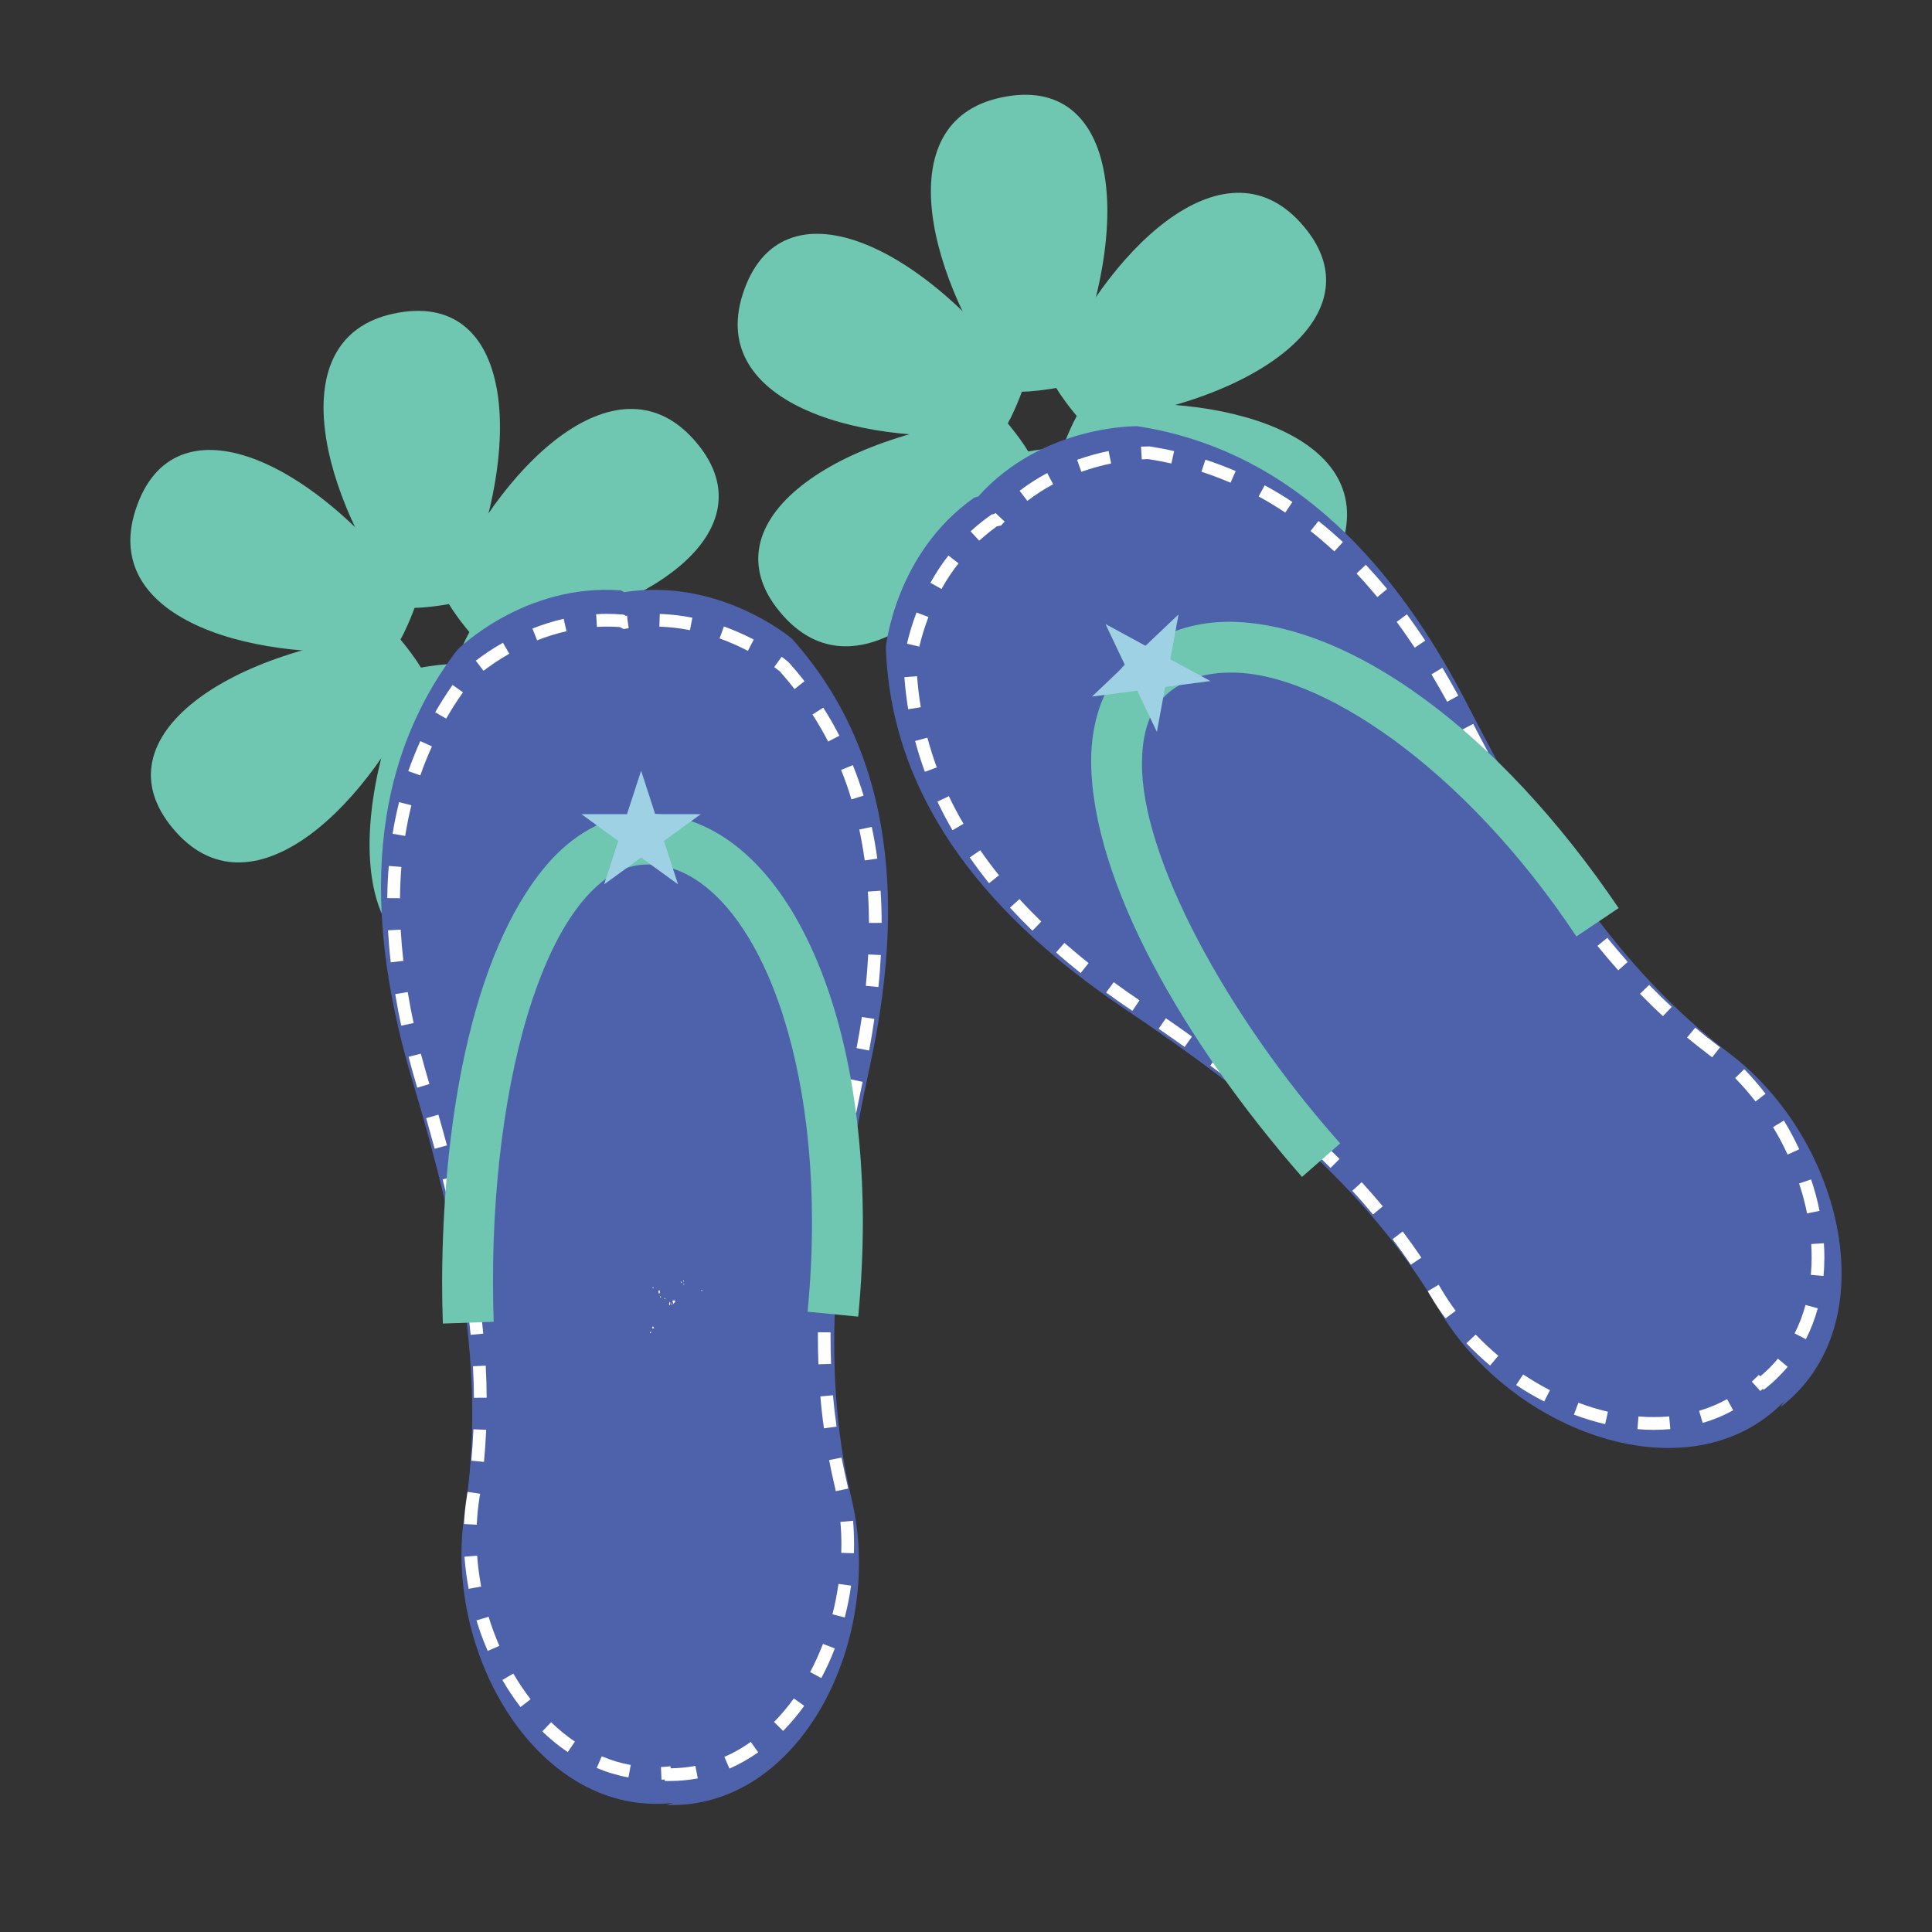 <?xml version="1.0" encoding="utf-8"?>
<!-- Generator: Adobe Illustrator 14.0.0, SVG Export Plug-In . SVG Version: 6.00 Build 43363)  -->
<!DOCTYPE svg PUBLIC "-//W3C//DTD SVG 1.1//EN" "http://www.w3.org/Graphics/SVG/1.1/DTD/svg11.dtd">
<svg version="1.1" id="Layer_1" xmlns="http://www.w3.org/2000/svg" xmlns:xlink="http://www.w3.org/1999/xlink" x="0px" y="0px"
	 width="100px" height="100px" viewBox="0 0 100 100" enable-background="new 0 0 100 100" xml:space="preserve">
<rect x="0" y="0" width="100" height="100" fill="#333333" stroke="none"/>
<g>
	<g>
		<g>
			<path fill="#6FC6B1" d="M20.877,31.427c-4.231-5.633-6.434-13.912-0.518-15.191c6.186-1.338,6.991,6.751,3.321,14.952
				C21.513,31.604,20.877,31.427,20.877,31.427z"/>
		</g>
		<g>
			<path fill="#6FC6B1" d="M22.981,30.752c2.767-6.477,8.835-12.522,12.899-8.035c4.25,4.69-2.355,9.428-11.293,10.347
				C23.146,31.392,22.981,30.752,22.981,30.752z"/>
		</g>
		<g>
			<path fill="#6FC6B1" d="M24.614,32.244c6.995-0.84,15.267,1.394,13.409,7.156c-1.94,6.025-9.346,2.673-14.603-4.612
				C24.143,32.699,24.614,32.244,24.614,32.244z"/>
		</g>
		<g>
			<path fill="#6FC6B1" d="M24.143,34.399c4.224,5.641,6.414,13.919,0.499,15.191c-6.19,1.327-6.983-6.764-3.301-14.956
				C23.511,34.219,24.143,34.399,24.143,34.399z"/>
		</g>
		<g>
			<path fill="#6FC6B1" d="M22.039,35.069c-2.775,6.474-8.855,12.507-12.911,8.017c-4.247-4.698,2.367-9.425,11.309-10.328
				C21.878,34.431,22.039,35.069,22.039,35.069z"/>
		</g>
		<g>
			<path fill="#6FC6B1" d="M20.41,33.578c-6.999,0.829-15.261-1.42-13.396-7.179c1.947-6.025,9.346-2.654,14.598,4.639
				C20.881,33.12,20.41,33.578,20.41,33.578z"/>
		</g>
	</g>
	<g>
		<g>
			<path fill="#6FC6B1" d="M52.316,20.24c-4.232-5.633-6.438-13.912-0.523-15.188C57.98,3.71,58.789,11.801,55.118,20
				C52.947,20.417,52.316,20.24,52.316,20.24z"/>
		</g>
		<g>
			<path fill="#6FC6B1" d="M54.415,19.565c2.771-6.477,8.84-12.522,12.903-8.036c4.25,4.691-2.355,9.429-11.294,10.348
				C54.581,20.205,54.415,19.565,54.415,19.565z"/>
		</g>
		<g>
			<path fill="#6FC6B1" d="M56.052,21.057c6.992-0.84,15.262,1.394,13.406,7.156c-1.939,6.029-9.343,2.673-14.603-4.612
				C55.581,21.512,56.052,21.057,56.052,21.057z"/>
		</g>
		<g>
			<path fill="#6FC6B1" d="M55.581,23.212c4.221,5.641,6.414,13.919,0.495,15.19c-6.19,1.328-6.984-6.763-3.302-14.955
				C54.946,23.031,55.581,23.212,55.581,23.212z"/>
		</g>
		<g>
			<path fill="#6FC6B1" d="M53.474,23.883c-2.771,6.473-8.855,12.506-12.911,8.016C36.32,27.2,42.935,22.474,51.871,21.57
				C53.312,23.243,53.474,23.883,53.474,23.883z"/>
		</g>
		<g>
			<path fill="#6FC6B1" d="M51.844,22.391c-6.994,0.829-15.261-1.421-13.396-7.18c1.951-6.025,9.351-2.653,14.598,4.64
				C52.316,21.932,51.844,22.391,51.844,22.391z"/>
		</g>
	</g>
	<g>
		<path fill="#4E61AB" d="M34.502,93.424c6.972,0.232,11.301-8.604,9.582-15.808c-1.72-7.203-0.754-14.613,0.949-22.472
			c1.705-7.855,1.457-15.945-4.042-22.084c0,0-3.721-3.184-8.684-2.41l-0.172-0.09c-5.005-0.385-8.471,3.082-8.471,3.082
			c-5.001,6.543-4.616,14.63-2.308,22.331c2.308,7.702,3.851,15.014,2.696,22.331c-1.154,7.316,3.847,15.784,10.779,15.015
			L34.502,93.424z"/>
	</g>
	<g>
		<path fill="#FFFFFF" d="M34.671,92.184c-0.086,0-0.172,0-0.259,0l0,0L34.4,92.109c-0.055,0.004-0.11,0.004-0.161,0.008l0,0l0,0
			l-0.028-0.656c0.161-0.008,0.322-0.02,0.487-0.039l0,0l0.023,0.106c0.436-0.007,0.86-0.048,1.272-0.125l0,0l0.125,0.647
			c-0.463,0.086-0.938,0.133-1.429,0.133l0,0C34.69,92.184,34.679,92.184,34.671,92.184L34.671,92.184z M30.887,91.509l0.26-0.604
			c0.479,0.204,0.98,0.357,1.499,0.451l0,0L32.528,92C31.963,91.897,31.413,91.732,30.887,91.509L30.887,91.509z M37.493,90.936
			c0.479-0.203,0.935-0.467,1.367-0.776l0,0l0.385,0.541c-0.471,0.329-0.966,0.612-1.488,0.841l0,0L37.493,90.936L37.493,90.936z
			 M28.068,89.617L28.068,89.617l0.459-0.476c0.385,0.377,0.797,0.711,1.229,1.005l0,0l-0.37,0.542
			C28.924,90.378,28.485,90.017,28.068,89.617L28.068,89.617z M40.535,89.593l-0.471-0.463c0.368-0.373,0.711-0.781,1.024-1.221l0,0
			l0.538,0.385C41.289,88.762,40.928,89.193,40.535,89.593L40.535,89.593L40.535,89.593L40.535,89.593z M26.003,86.955l0.566-0.33
			c0.274,0.468,0.573,0.911,0.895,1.328l0,0l-0.522,0.404C26.601,87.917,26.287,87.446,26.003,86.955L26.003,86.955z M41.933,86.547
			c0.247-0.467,0.468-0.954,0.664-1.459l0,0l0.612,0.235c-0.2,0.529-0.436,1.044-0.698,1.534l0,0L41.933,86.547L41.933,86.547z
			 M24.662,83.873L24.662,83.873l0.627-0.191c0.157,0.518,0.346,1.021,0.558,1.507l0,0l-0.604,0.263
			C25.023,84.941,24.826,84.412,24.662,83.873L24.662,83.873z M43.723,83.721l-0.636-0.164c0.133-0.515,0.235-1.045,0.313-1.574l0,0
			l0.652,0.09C43.974,82.63,43.864,83.184,43.723,83.721L43.723,83.721L43.723,83.721L43.723,83.721z M24.042,80.573l0.655-0.051
			c0.039,0.537,0.11,1.066,0.208,1.598l0,0l-0.647,0.117C24.155,81.688,24.081,81.13,24.042,80.573L24.042,80.573z M44.197,80.396
			l-0.654-0.02c0.003-0.141,0.007-0.285,0.007-0.427l0,0c0-0.393-0.015-0.789-0.051-1.174l0,0l0.656-0.06
			c0.034,0.409,0.05,0.821,0.05,1.233l0,0c0,0.148,0,0.298-0.008,0.451l0,0V80.396L44.197,80.396z M24.018,78.885
			c0.02-0.482,0.071-0.97,0.149-1.448l0,0c0.012-0.075,0.02-0.145,0.032-0.22l0,0v0.004l0.652,0.094
			c-0.012,0.075-0.02,0.149-0.036,0.225l0,0c-0.071,0.454-0.118,0.914-0.137,1.378l0,0L24.018,78.885L24.018,78.885z M43.2,76.91
			c-0.105-0.443-0.204-0.891-0.285-1.338l0,0l0.643-0.126c0.086,0.439,0.181,0.875,0.282,1.314l0,0
			c0.024,0.095,0.044,0.188,0.063,0.287l0,0h0.004l-0.648,0.137C43.244,77.096,43.225,77.001,43.2,76.91L43.2,76.91z M24.395,75.604
			c0.051-0.542,0.086-1.083,0.11-1.625l0,0l0,0l0.66,0.027c-0.023,0.554-0.063,1.107-0.114,1.661l0,0L24.395,75.604L24.395,75.604z
			 M42.463,72.278l0.655-0.059c0.043,0.541,0.106,1.08,0.182,1.621l0,0l-0.652,0.091C42.569,73.378,42.506,72.827,42.463,72.278
			L42.463,72.278z M24.48,70.72v-0.003l0.66-0.032c0.031,0.55,0.047,1.107,0.05,1.661l0,0l-0.659,0.003
			C24.528,71.808,24.512,71.263,24.48,70.72L24.48,70.72z M42.334,69.15c0-0.063,0-0.127,0-0.193l0,0l0.655,0.005
			c0,0.062,0,0.125,0,0.188l0,0c0,0.479,0.007,0.961,0.026,1.444l0,0l-0.654,0.023C42.342,70.128,42.334,69.641,42.334,69.15
			L42.334,69.15z M24.175,67.467l0.651-0.083c0.075,0.549,0.137,1.095,0.188,1.645l0,0l-0.652,0.063
			C24.308,68.55,24.245,68.012,24.175,67.467L24.175,67.467z M43.028,67.329l-0.656-0.028c0.023-0.55,0.056-1.099,0.103-1.652l0,0
			l0.656,0.051c-0.044,0.547-0.075,1.092-0.099,1.63l0,0H43.028L43.028,67.329z M23.633,64.243l0.644-0.129
			c0.109,0.541,0.212,1.086,0.302,1.629l0,0l-0.647,0.109C23.837,65.315,23.743,64.781,23.633,64.243L23.633,64.243z M43.283,64.07
			h0.004H43.283L43.283,64.07z M42.632,64.001c0.059-0.547,0.125-1.096,0.203-1.646l0,0l0.652,0.095
			c-0.074,0.542-0.141,1.084-0.204,1.621l0,0L42.632,64.001L42.632,64.001z M22.911,61.044L22.911,61.044l0.64-0.157
			c0.133,0.538,0.263,1.072,0.381,1.605l0,0l-0.636,0.146C23.174,62.107,23.048,61.578,22.911,61.044L22.911,61.044z M43.727,60.828
			l-0.647-0.105c0.086-0.542,0.18-1.084,0.282-1.63l0,0l0.647,0.118c-0.098,0.541-0.191,1.08-0.277,1.617l0,0H43.727L43.727,60.828z
			 M22.059,57.877L22.059,57.877l0.632-0.182c0.153,0.53,0.302,1.061,0.443,1.591l0,0l-0.636,0.172
			C22.353,58.933,22.208,58.406,22.059,57.877L22.059,57.877z M43.668,57.473c0.11-0.539,0.22-1.076,0.338-1.613l0,0l0.643,0.137
			c-0.113,0.533-0.223,1.071-0.333,1.605l0,0L43.668,57.473L43.668,57.473z M21.148,54.7L21.148,54.7l0.636-0.161
			c0.141,0.522,0.287,1.049,0.44,1.57l0,0l-0.628,0.189C21.435,55.769,21.286,55.234,21.148,54.7L21.148,54.7z M44.335,54.249
			c0.103-0.533,0.196-1.067,0.274-1.609l0,0l0.648,0.098c-0.078,0.547-0.169,1.093-0.271,1.638l0,0L44.335,54.249L44.335,54.249z
			 M20.457,51.455l0.647-0.106c0.087,0.533,0.188,1.067,0.307,1.602l0,0l-0.644,0.138C20.649,52.546,20.548,52,20.457,51.455
			L20.457,51.455z M44.814,51.026c0.055-0.546,0.094-1.087,0.125-1.625l0,0l0.655,0.032c-0.027,0.554-0.069,1.105-0.129,1.656l0,0
			L44.814,51.026L44.814,51.026z M20.084,48.153l0.656-0.035c0.031,0.533,0.078,1.075,0.137,1.617l0,0l-0.652,0.075
			C20.159,49.257,20.116,48.703,20.084,48.153L20.084,48.153z M44.92,46.147l0.659-0.044c0.035,0.554,0.055,1.107,0.055,1.665l0,0
			l-0.655,0.004C44.975,47.23,44.959,46.686,44.92,46.147L44.92,46.147z M20.045,46.485c0.007-0.559,0.031-1.115,0.078-1.664l0,0
			l0.651,0.051c-0.039,0.533-0.066,1.079-0.07,1.621l0,0L20.045,46.485L20.045,46.485z M44.477,42.937l0.645-0.138
			c0.117,0.542,0.211,1.092,0.286,1.645l0,0l-0.651,0.091C44.681,43.996,44.59,43.466,44.477,42.937L44.477,42.937z M45.407,44.443
			v0.005V44.443L45.407,44.443z M20.32,43.156c0.09-0.545,0.2-1.094,0.337-1.636l0,0l0,0l0.636,0.161
			c-0.129,0.522-0.235,1.052-0.321,1.586l0,0L20.32,43.156L20.32,43.156z M43.535,39.851l0.607-0.247
			c0.209,0.518,0.397,1.044,0.558,1.578l0,0l-0.632,0.193C43.915,40.855,43.738,40.346,43.535,39.851L43.535,39.851z M21.132,39.914
			c0.184-0.521,0.393-1.044,0.624-1.554l0,0l0.601,0.274c-0.224,0.491-0.424,0.989-0.601,1.5l0,0L21.132,39.914L21.132,39.914z
			 M42.055,36.982l0.557-0.354c0.304,0.476,0.581,0.958,0.833,1.453l0,0l-0.581,0.302C42.616,37.904,42.349,37.441,42.055,36.982
			L42.055,36.982z M22.526,36.868c0.274-0.479,0.573-0.95,0.899-1.414l0,0l0,0l0.538,0.381c-0.314,0.443-0.605,0.899-0.868,1.362
			l0,0L22.526,36.868L22.526,36.868z M40.371,34.756c0,0-0.099-0.083-0.299-0.227l0,0l0.388-0.534
			c0.216,0.157,0.331,0.259,0.37,0.294l0,0c0.286,0.318,0.554,0.639,0.812,0.97l0,0l-0.519,0.408
			C40.877,35.345,40.614,35.035,40.371,34.756L40.371,34.756z M24.626,34.198c0.349-0.27,0.825-0.601,1.405-0.93l0,0l0.33,0.569
			c-0.554,0.314-1.001,0.628-1.335,0.883l0,0L24.626,34.198L24.626,34.198z M37.246,33.045l0.224-0.62
			c0.581,0.212,1.099,0.447,1.55,0.679l0,0l-0.008,0.004l-0.302,0.581C38.29,33.469,37.799,33.245,37.246,33.045L37.246,33.045z
			 M26.031,33.264h0.004l-0.004,0.004l0,0V33.264L26.031,33.264z M27.558,32.534c0.499-0.196,1.041-0.373,1.618-0.506l0,0l0,0
			l0.145,0.644c-0.542,0.122-1.052,0.287-1.52,0.471l0,0L27.558,32.534L27.558,32.534z M34.129,32.436l0.02-0.659
			c0.594,0.02,1.159,0.09,1.688,0.196l0,0l-0.125,0.644C35.213,32.519,34.683,32.452,34.129,32.436L34.129,32.436z M32.179,32.507
			l-0.094-0.051c-0.22-0.016-0.44-0.023-0.652-0.023l0,0c-0.18,0-0.36,0.004-0.537,0.016l0,0l-0.039-0.656
			c0.191-0.016,0.38-0.02,0.576-0.02l0,0c0.251,0,0.507,0.011,0.762,0.032l0,0l0.066,0.003l0.063,0.031l0.063,0.036
			c0.023-0.004,0.047-0.008,0.066-0.008l0,0l0.008,0.043l0.023,0.016l-0.02,0.036l0.078,0.553c-0.051,0.012-0.106,0.02-0.161,0.028
			l0,0l-0.105,0.016L32.179,32.507L32.179,32.507z M35.836,31.973v-0.003V31.973L35.836,31.973L35.836,31.973z"/>
	</g>
	<g>
		<g>
			<path fill="#6FC6B1" d="M22.883,66.305c0.043-9.006,1.782-17.606,5.696-21.856l0,0c1.319-1.41,3.03-2.344,4.957-2.336l0,0
				c0.154,0,0.307,0.005,0.452,0.016l0,0c3.391,0.263,6.061,2.874,7.842,6.583l0,0c1.803,3.74,2.827,8.769,2.831,14.54l0,0
				c0,1.581-0.079,3.214-0.239,4.897l0,0L41.8,67.894c0.157-1.598,0.228-3.147,0.228-4.643l0,0
				c0.004-5.453-0.994-10.141-2.567-13.398l0,0c-1.589-3.289-3.651-4.973-5.676-5.095l0,0c-0.087-0.012-0.165-0.012-0.248-0.012l0,0
				c-1.087,0.004-2.045,0.467-3.042,1.512l0,0c-0.985,1.036-1.904,2.645-2.649,4.663l0,0c-1.507,4.035-2.332,9.637-2.328,15.384l0,0
				c0,0.698,0.012,1.404,0.035,2.111l0,0h0.004l-2.634,0.09C22.895,67.772,22.883,67.035,22.883,66.305L22.883,66.305z"/>
		</g>
	</g>
	<g>
		<g>
			<path fill="#FFFFFF" d="M33.646,69.013c0.047-0.016,0.063-0.048,0.043-0.103C33.655,68.935,33.643,68.965,33.646,69.013z
				 M33.749,68.758l0.114-0.004C33.804,68.628,33.768,68.632,33.749,68.758z"/>
		</g>
		<g>
			<path fill="#FFFFFF" d="M33.799,66.689c0.043-0.048,0.036-0.071-0.028-0.071L33.799,66.689z M34.117,66.967
				c0.047-0.051,0.047-0.117,0.012-0.191C34.062,66.814,34.059,66.881,34.117,66.967z M34.176,67.172
				c0.047-0.048,0.041-0.07-0.023-0.075L34.176,67.172z M34.408,67.254c0.047-0.039,0.039-0.062-0.027-0.066L34.408,67.254z
				 M34.647,67.575c0.055-0.058,0.06-0.125,0.024-0.199C34.632,67.435,34.624,67.501,34.647,67.575z M34.749,67.528l0.052-0.02
				C34.769,67.431,34.749,67.435,34.749,67.528z M34.848,67.489c0.153-0.152,0.137-0.208-0.043-0.169L34.848,67.489z M35.26,66.418
				c0.042-0.047,0.034-0.074-0.032-0.074L35.26,66.418z M35.346,66.332l0.07-0.008C35.377,66.261,35.354,66.261,35.346,66.332z
				 M35.394,66.504c0.042-0.039,0.039-0.059-0.024-0.055L35.394,66.504z M36.32,66.838c0.042-0.047,0.034-0.07-0.024-0.074
				L36.32,66.838z"/>
		</g>
	</g>
	<path fill="#4E61AB" d="M92.154,72.836c5.534-4.244,3.277-13.821-2.622-18.297c-5.904-4.479-9.857-10.817-13.527-17.97
		c-3.667-7.156-8.988-13.255-17.135-14.508c0,0-4.898-0.098-8.242,3.643l-0.186,0.043C46.329,28.625,45.85,33.5,45.85,33.5
		c0.283,8.235,5.708,14.242,12.378,18.728c6.672,4.487,12.502,9.162,16.25,15.553c3.749,6.387,12.993,9.755,17.861,4.765
		L92.154,72.836z"/>
	<path fill="#FFFFFF" d="M84.754,73.971l0.052-0.656c0.264,0.024,0.526,0.032,0.785,0.032l0,0c0.271,0,0.537-0.008,0.805-0.035l0,0
		l0.059,0.659c-0.286,0.023-0.576,0.039-0.863,0.039l0,0C85.312,74.01,85.033,73.998,84.754,73.971L84.754,73.971z M81.465,73.221
		l0.232-0.616c0.506,0.192,1.017,0.345,1.53,0.467l0,0l-0.146,0.64C82.536,73.586,81.999,73.421,81.465,73.221L81.465,73.221z
		 M87.946,73.024c0.501-0.149,0.985-0.35,1.448-0.604l0,0l0.317,0.576c-0.506,0.279-1.032,0.495-1.581,0.656l0,0L87.946,73.024
		L87.946,73.024z M81.465,73.221L81.465,73.221L81.465,73.221L81.465,73.221L81.465,73.221L81.465,73.221z M78.475,71.689
		l0.364-0.549c0.447,0.297,0.915,0.573,1.386,0.816l0,0l-0.299,0.585C79.428,72.287,78.945,72,78.475,71.689L78.475,71.689z
		 M90.674,71.513c0.121-0.109,0.239-0.228,0.361-0.345l0,0l0.083,0.066c0.338-0.282,0.64-0.585,0.906-0.91l0,0l0.506,0.424
		c-0.36,0.427-0.77,0.828-1.24,1.185l0,0l-0.051-0.047c-0.043,0.039-0.082,0.078-0.126,0.114l0,0L90.674,71.513L90.674,71.513z
		 M75.903,69.527L75.903,69.527l0.479-0.452c0.369,0.389,0.762,0.754,1.169,1.1l0,0l-0.424,0.506
		C76.7,70.319,76.288,69.935,75.903,69.527L75.903,69.527z M92.888,69.017c0.24-0.467,0.424-0.957,0.565-1.472l0,0l0.636,0.172
		c-0.152,0.554-0.357,1.091-0.616,1.598l0,0L92.888,69.017L92.888,69.017z M74.019,67.035c-0.039-0.068-0.078-0.135-0.117-0.201l0,0
		l0.565-0.338c0.039,0.066,0.078,0.138,0.117,0.204l0,0c0.235,0.394,0.486,0.778,0.761,1.146l0,0l-0.525,0.393
		C74.529,67.854,74.262,67.45,74.019,67.035L74.019,67.035z M93.729,65.986c0.027-0.294,0.042-0.593,0.042-0.892l0,0
		c0-0.235-0.011-0.467-0.022-0.702l0,0l0.654-0.043c0.021,0.247,0.024,0.494,0.027,0.745l0,0c-0.003,0.314-0.015,0.637-0.047,0.95
		l0,0L93.729,65.986L93.729,65.986z M72.08,64.137l0.525-0.396c0.333,0.443,0.656,0.895,0.966,1.354l0,0l-0.546,0.365
		C72.723,65.013,72.405,64.573,72.08,64.137L72.08,64.137z M69.995,61.634L69.995,61.634l0.487-0.444
		c0.372,0.408,0.737,0.824,1.091,1.248l0,0l-0.506,0.424C70.722,62.445,70.364,62.033,69.995,61.634L69.995,61.634z M93.12,61.256
		l0.623-0.208c0.181,0.537,0.326,1.079,0.437,1.625l0,0l-0.647,0.133C93.43,62.285,93.292,61.767,93.12,61.256L93.12,61.256z
		 M67.695,59.32v-0.003l0.447-0.482c0.408,0.38,0.801,0.761,1.193,1.152l0,0l-0.467,0.465C68.487,60.07,68.096,59.69,67.695,59.32
		L67.695,59.32z M91.772,58.34l0.562-0.341c0.295,0.482,0.559,0.98,0.794,1.487l0,0l-0.601,0.274
		C92.303,59.278,92.052,58.799,91.772,58.34L91.772,58.34z M65.226,57.166L65.226,57.166l0.421-0.51
		c0.427,0.353,0.851,0.71,1.263,1.071l0,0l-0.432,0.494C66.07,57.869,65.654,57.515,65.226,57.166L65.226,57.166z M89.81,55.8
		l0.473-0.459c0.388,0.4,0.757,0.828,1.103,1.271l0,0l-0.522,0.401C90.537,56.588,90.183,56.184,89.81,55.8L89.81,55.8z
		 M62.643,55.156l0.394-0.529c0.443,0.329,0.883,0.662,1.314,1l0,0l-0.404,0.518C63.518,55.812,63.083,55.482,62.643,55.156
		L62.643,55.156z M88.4,54.556c-0.368-0.279-0.726-0.565-1.078-0.855l0,0l0.424-0.507c0.341,0.286,0.694,0.565,1.052,0.836l0,0
		c0.078,0.059,0.153,0.118,0.231,0.177l0,0l-0.408,0.521C88.547,54.669,88.476,54.61,88.4,54.556L88.4,54.556z M89.029,54.206v0.004
		V54.206L89.029,54.206z M59.97,53.249l0.377-0.546c0.455,0.313,0.903,0.632,1.35,0.95l0,0l-0.38,0.537
		C60.873,53.872,60.425,53.559,59.97,53.249L59.97,53.249z M84.884,51.438l0.476-0.459c0.38,0.389,0.765,0.77,1.166,1.138l0,0
		l-0.451,0.479C85.67,52.225,85.272,51.835,84.884,51.438L84.884,51.438z M57.253,51.372l0.393-0.534
		c0.436,0.321,0.88,0.633,1.335,0.938l0,0l-0.368,0.546C58.152,52.012,57.697,51.698,57.253,51.372L57.253,51.372z M54.662,49.299
		l0.432-0.493c0.409,0.353,0.825,0.706,1.253,1.04l0,0l-0.412,0.521C55.503,50.018,55.074,49.664,54.662,49.299L54.662,49.299z
		 M82.683,48.958l0.51-0.416c0.346,0.424,0.694,0.836,1.056,1.244l0,0v0.005l-0.49,0.432C83.393,49.811,83.035,49.39,82.683,48.958
		L82.683,48.958z M54.662,49.299L54.662,49.299L54.662,49.299L54.662,49.299L54.662,49.299L54.662,49.299z M52.275,46.979h0.005
		l0.487-0.443c0.36,0.396,0.741,0.785,1.13,1.165l0,0l-0.459,0.472C53.037,47.784,52.652,47.388,52.275,46.979L52.275,46.979z
		 M80.692,46.309l0.541-0.377c0.314,0.451,0.633,0.892,0.958,1.326l0,0l0,0l-0.53,0.394C81.335,47.211,81.011,46.764,80.692,46.309
		L80.692,46.309z M50.196,44.381l0.542-0.373c0.305,0.44,0.627,0.875,0.969,1.299l0,0l-0.515,0.409
		C50.844,45.279,50.51,44.836,50.196,44.381L50.196,44.381z M78.886,43.541l0.562-0.345c0.287,0.466,0.578,0.926,0.872,1.382l0,0
		l-0.551,0.356C79.467,44.476,79.176,44.012,78.886,43.541L78.886,43.541z M48.52,41.492L48.52,41.492l0.594-0.282
		c0.23,0.487,0.482,0.966,0.757,1.428l0,0l-0.569,0.334C49.018,42.489,48.759,41.995,48.52,41.492L48.52,41.492z M77.222,40.683
		l0.573-0.318c0.271,0.479,0.538,0.954,0.816,1.425l0,0h-0.008l-0.565,0.33C77.764,41.649,77.492,41.17,77.222,40.683L77.222,40.683
		z M47.366,38.352l0.635-0.169c0.142,0.521,0.302,1.036,0.487,1.539l0,0l-0.617,0.227C47.68,39.427,47.511,38.894,47.366,38.352
		L47.366,38.352z M75.668,37.774l0.584-0.306c0.252,0.494,0.507,0.977,0.767,1.456l0,0h-0.005l-0.581,0.31
		C76.178,38.751,75.918,38.266,75.668,37.774L75.668,37.774z M47.366,38.352L47.366,38.352L47.366,38.352L47.366,38.352
		L47.366,38.352L47.366,38.352z M46.812,35.05h-0.005L47.467,35c0.041,0.545,0.107,1.08,0.193,1.605l0,0l-0.651,0.106
		C46.918,36.168,46.852,35.616,46.812,35.05L46.812,35.05z M74.093,34.905l0.565-0.342c0.282,0.479,0.559,0.958,0.824,1.444l0,0
		l-0.576,0.315C74.639,35.844,74.372,35.373,74.093,34.905L74.093,34.905z M72.291,32.188l0.53-0.392
		c0.325,0.447,0.644,0.903,0.95,1.362l0,0l-0.546,0.365C72.919,33.068,72.614,32.625,72.291,32.188L72.291,32.188z M46.945,33.319
		c0.098-0.436,0.259-0.993,0.494-1.617l0,0l0.617,0.235c-0.225,0.593-0.377,1.123-0.472,1.531l0,0L46.945,33.319L46.945,33.319z
		 M70.215,29.685l0.479-0.452c0.377,0.404,0.747,0.825,1.104,1.252l0,0l0,0l-0.506,0.42C70.941,30.485,70.585,30.077,70.215,29.685
		L70.215,29.685z M48.158,30.167c0.26-0.468,0.565-0.946,0.931-1.413l0,0h0.003l0.52,0.404c-0.346,0.44-0.637,0.887-0.88,1.327l0,0
		L48.158,30.167L48.158,30.167z M67.833,27.486l0.411-0.518c0.437,0.345,0.856,0.71,1.265,1.087l0,0l-0.443,0.487
		C68.664,28.173,68.257,27.82,67.833,27.486L67.833,27.486z M50.238,27.502c0.314-0.29,0.664-0.573,1.037-0.836l0,0l0.059-0.039
		l0.063-0.012l0.074-0.016c0.015-0.016,0.031-0.035,0.047-0.051l0,0l0,0l0.035,0.032h0.021l0.007,0.027l0.42,0.389
		c-0.039,0.043-0.074,0.082-0.113,0.122l0,0L51.816,27.2l-0.105,0.02l-0.114,0.027c-0.329,0.236-0.631,0.483-0.914,0.738l0,0
		L50.238,27.502L50.238,27.502z M65.147,25.696l0.313-0.577c0.49,0.267,0.97,0.554,1.434,0.864l0,0l-0.37,0.549
		C66.081,26.234,65.618,25.951,65.147,25.696L65.147,25.696z M52.774,25.402c0.467-0.357,0.951-0.659,1.43-0.918l0,0l0.306,0.581
		c-0.447,0.24-0.895,0.526-1.335,0.86l0,0L52.774,25.402L52.774,25.402z M62.188,24.417l0.203-0.624
		c0.534,0.172,1.057,0.373,1.566,0.588l0,0l-0.263,0.604C63.208,24.778,62.701,24.585,62.188,24.417L62.188,24.417z M55.75,23.8
		c0.584-0.208,1.135-0.353,1.63-0.456l0,0v-0.004l0.133,0.648c-0.463,0.098-0.989,0.235-1.542,0.432l0,0L55.75,23.8L55.75,23.8z
		 M59.439,23.765c-0.055,0-0.168,0-0.341,0.012l0,0l-0.039-0.659c0.184-0.008,0.317-0.012,0.38-0.012l0,0
		c0.036,0,0.056,0.004,0.083,0.004l0,0c0.424,0.067,0.844,0.146,1.252,0.24l0,0l0,0l-0.145,0.64
		C60.237,23.902,59.833,23.824,59.439,23.765L59.439,23.765z"/>
	<g>
		<path fill="#6FC6B1" d="M56.477,39.467c-0.021-2.363,0.804-4.605,2.736-5.955l0,0c1.287-0.911,2.834-1.334,4.454-1.331l0,0
			c6.207,0.082,13.881,5.617,20.114,14.822l0,0l-2.187,1.468c-5.853-8.812-13.357-13.738-17.928-13.656l0,0
			c-1.185,0-2.143,0.291-2.936,0.849l0,0c-1.084,0.776-1.602,1.947-1.621,3.804l0,0c-0.059,4.808,4.291,12.996,10.257,19.713l0,0
			v0.004l-1.975,1.734C61.211,53.838,56.539,45.61,56.477,39.467L56.477,39.467z"/>
	</g>
	<polygon fill="#9FD1E4" points="33.184,39.894 33.913,42.14 36.273,42.14 34.364,43.529 35.095,45.774 33.184,44.385 
		31.271,45.774 32.002,43.529 30.094,42.14 32.453,42.14 	"/>
	<polygon fill="#9FD1E4" points="57.219,32.299 59.291,33.425 61.002,31.8 60.574,34.124 62.651,35.251 60.307,35.557 59.88,37.881 
		58.863,35.75 56.52,36.055 58.23,34.431 	"/>
</g>
</svg>
